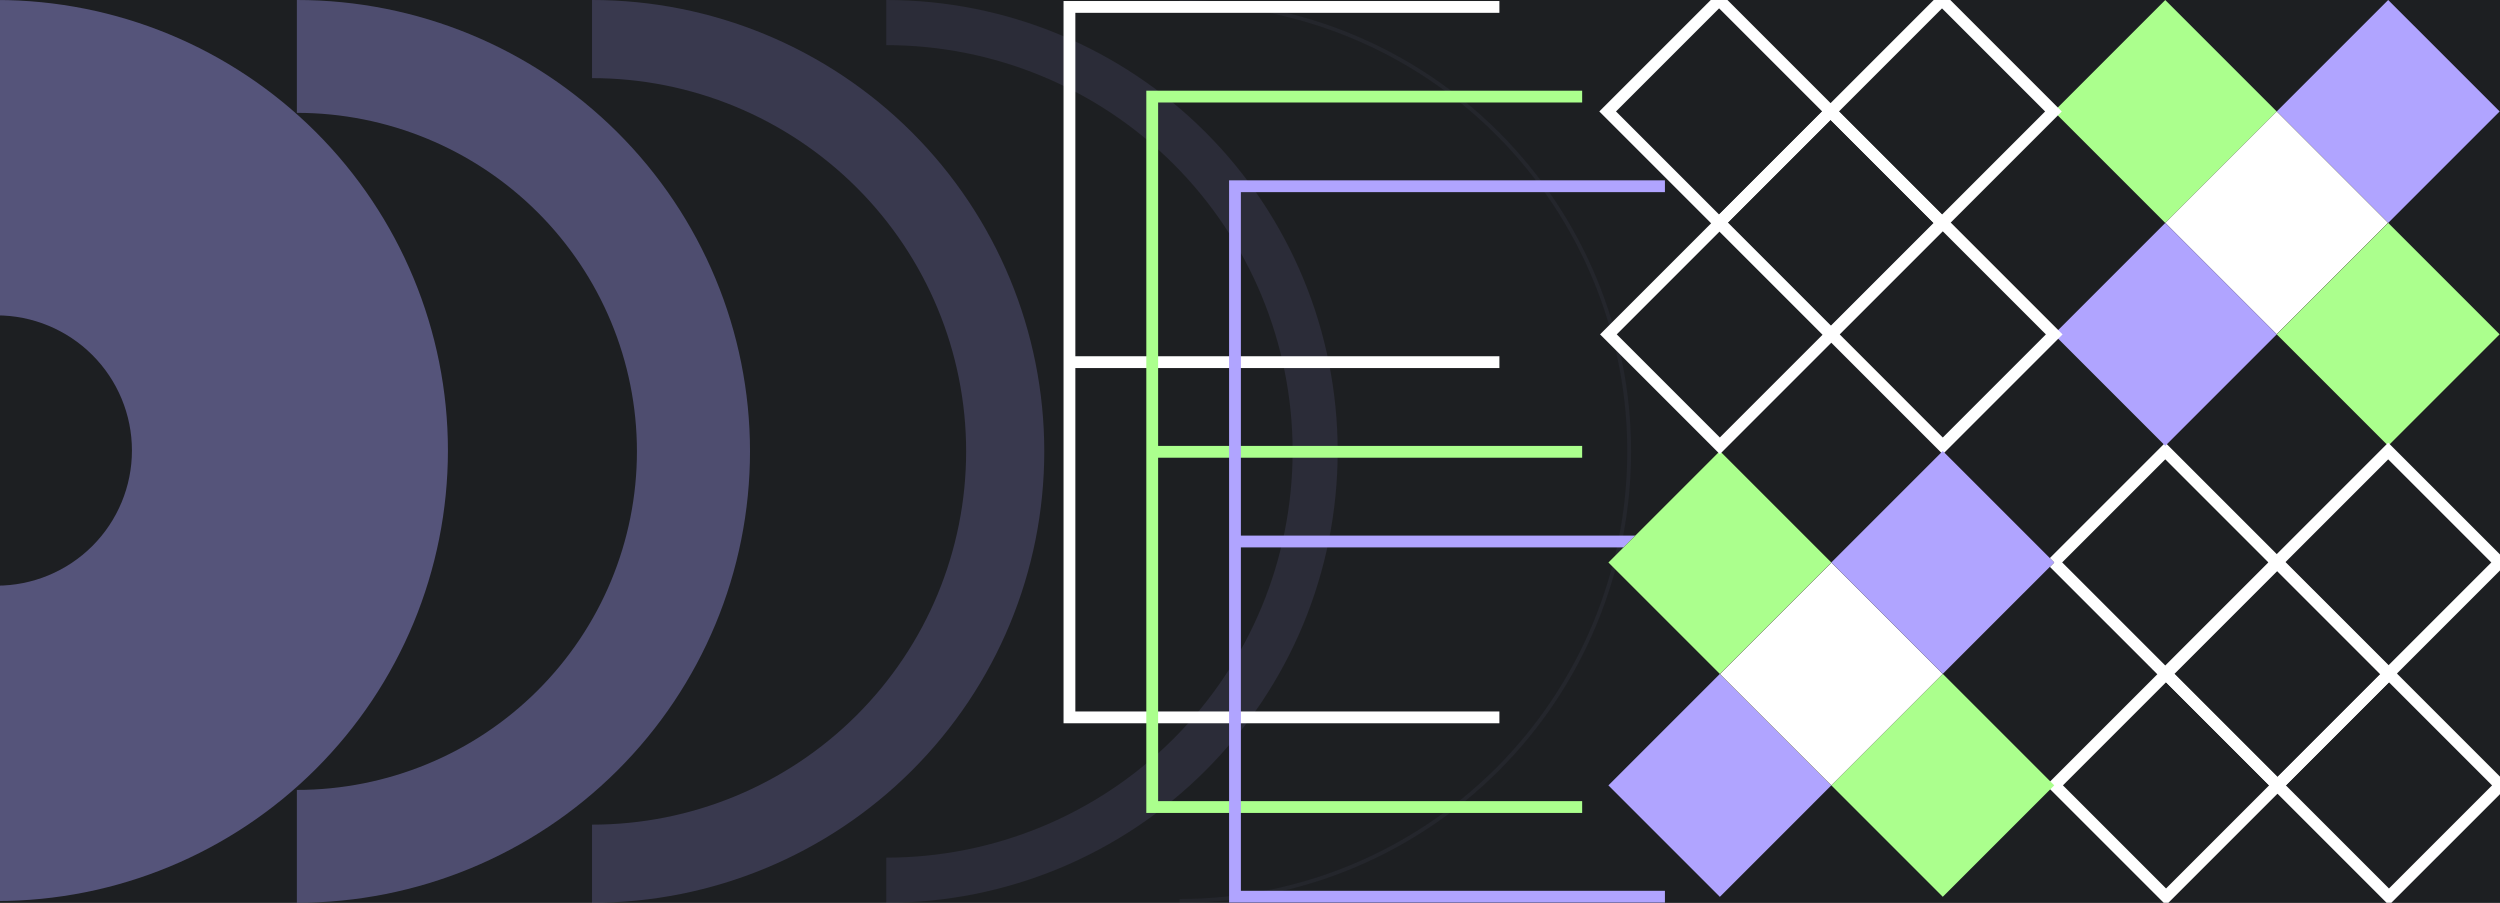 <svg width="1440" height="520" viewBox="0 0 1440 520" fill="none" xmlns="http://www.w3.org/2000/svg">
<rect x="0" y="0" width="1440" height="520" fill="#808080" stroke="none"/>
<g clip-path="url(#clip0_74_66)">
<rect width="1440" height="520" fill="#1D1F22"/>
<path d="M-2 519C66.956 519 133.088 491.66 181.848 442.994C230.607 394.329 258 328.324 258 259.5C258 190.676 230.607 124.671 181.848 76.006C133.088 27.34 66.956 2.04131e-06 -2 -1.1365e-05L-2 181.65C18.687 181.65 38.526 189.852 53.154 204.452C67.782 219.051 76 238.853 76 259.5C76 280.147 67.782 299.949 53.154 314.548C38.526 329.148 18.687 337.35 -2 337.35L-2 519Z" fill="#AAA4FF" fill-opacity="0.4"/>
<path fill-rule="evenodd" clip-rule="evenodd" d="M355.53 76.127C404.484 124.881 432 191.021 432 260C432 328.979 404.484 395.119 355.53 443.873L332.53 420.867L355.53 443.873C306.577 492.625 240.198 520 171 520L171 455C222.972 455 272.802 434.438 309.53 397.861C346.256 361.285 366.875 311.694 366.875 260C366.875 208.306 346.256 158.715 309.53 122.139C272.802 85.562 222.972 65 171 65L171 -1.14087e-05C240.199 3.06018e-06 306.577 27.375 355.53 76.127Z" fill="#AAA4FF" fill-opacity="0.35"/>
<path fill-rule="evenodd" clip-rule="evenodd" d="M525.185 76.135C574.043 124.891 601.5 191.028 601.5 260C601.5 328.972 574.043 395.109 525.185 443.864C476.328 492.619 410.074 520 341 520L341 475C398.169 475 452.988 452.337 493.398 412.011C533.807 371.687 556.5 317.006 556.5 260C556.5 202.994 533.807 148.313 493.398 107.989C452.988 67.663 398.169 45 341 45L341 -1.13868e-05C410.074 1.16923e-06 476.328 27.381 525.185 76.135Z" fill="#AAA4FF" fill-opacity="0.2"/>
<path fill-rule="evenodd" clip-rule="evenodd" d="M694.338 76.143C743.101 124.9 770.5 191.035 770.5 260C770.5 328.965 743.101 395.1 694.338 443.857C645.577 492.614 579.448 520 510.5 520L510.5 494C572.583 494 632.118 469.34 676.009 425.453C719.9 381.568 744.552 322.052 744.552 260C744.552 197.948 719.9 138.432 676.009 94.547C632.118 50.66 572.583 26 510.5 26L510.5 -1.1365e-05C579.448 1.56704e-06 645.577 27.386 694.338 76.143Z" fill="#AAA4FF" fill-opacity="0.1"/>
<path fill-rule="evenodd" clip-rule="evenodd" d="M863.347 76.151C912.107 124.911 939.5 191.043 939.5 260C939.5 328.957 912.107 395.089 863.347 443.849C814.587 492.608 748.456 520 679.5 520L679.5 517.82C747.88 517.82 813.459 490.656 861.81 442.305C910.161 393.954 937.324 328.377 937.324 260C937.324 191.623 910.161 126.046 861.81 77.695C813.459 29.344 747.88 2.18 679.5 2.18L679.5 -1.1365e-05C748.456 2.04563e-06 814.587 27.392 863.347 76.151Z" fill="#AAA4FF" fill-opacity="0.05"/>
<g style="mix-blend-mode:overlay">
<path d="M863.649 3.989L616 3.989L616 208.597M863.649 413.205L616 413.205L616 208.597M863.649 208.597L616 208.597" stroke="white" stroke-width="6.799" stroke-miterlimit="10"/>
<path d="M911.324 55.637L663.676 55.637L663.676 260.245M911.324 464.853L663.676 464.853L663.676 260.245M911.324 260.245L663.676 260.245" stroke="#ABFF8D" stroke-width="6.799" stroke-miterlimit="10"/>
<path d="M959 107.286L711.351 107.286L711.351 311.894M959 516.502L711.351 516.502L711.351 311.894M959 311.894L711.351 311.894" stroke="#B0A4FF" stroke-width="6.799" stroke-miterlimit="10"/>
</g>
<path d="M1439.8 64.193L1375.6 0L1311.41 64.193L1375.6 128.386L1439.8 64.193Z" fill="#B0A4FF"/>
<path d="M1375.6 128.413L1311.4 64.22L1247.21 128.413L1311.4 192.606L1375.6 128.413Z" fill="#201615"/>
<path d="M1311.4 192.57L1247.21 128.376L1183.01 192.57L1247.21 256.763L1311.4 192.57Z" fill="#201615"/>
<path d="M1247.19 0.022L1183 64.215L1247.19 128.408L1311.39 64.215L1247.19 0.022Z" fill="#ABFF8D"/>
<path d="M1311.42 64.21L1247.23 128.403L1311.42 192.596L1375.61 128.403L1311.42 64.21Z" fill="white"/>
<path d="M1375.59 128.398L1311.4 192.591L1375.59 256.784L1439.78 192.591L1375.59 128.398Z" fill="#201615"/>
<path d="M1439.79 192.58L1375.59 128.387L1311.4 192.58L1375.59 256.773L1439.79 192.58Z" fill="#ABFF8D"/>
<path d="M1311.39 323.953L1247.2 259.76L1183 323.953L1247.2 388.146L1311.39 323.953Z" stroke="white" stroke-width="6.799" stroke-miterlimit="10"/>
<path d="M1311.83 452.36L1247.64 388.167L1183.44 452.36L1247.64 516.553L1311.83 452.36Z" stroke="white" stroke-width="6.799" stroke-miterlimit="10"/>
<path d="M1247.2 128.408L1183.01 192.602L1247.2 256.795L1311.4 192.602L1247.2 128.408Z" fill="#B0A4FF"/>
<path d="M1311.84 323.971L1247.65 388.164L1311.84 452.357L1376.04 388.164L1311.84 323.971Z" stroke="white" stroke-width="6.799" stroke-miterlimit="10"/>
<path d="M1375.6 259.782L1311.41 323.975L1375.6 388.168L1439.8 323.975L1375.6 259.782Z" stroke="white" stroke-width="6.799" stroke-miterlimit="10"/>
<path d="M1376.04 388.188L1311.85 452.381L1376.04 516.574L1440.24 452.381L1376.04 388.188Z" stroke="white" stroke-width="6.799" stroke-miterlimit="10"/>
<path d="M926.438 452.381L990.631 516.574L1054.82 452.381L990.631 388.188L926.438 452.381Z" fill="#B0A4FF"/>
<path d="M990.641 388.16L1054.83 452.354L1119.03 388.16L1054.83 323.967L990.641 388.16Z" fill="#201615"/>
<path d="M1054.84 324.004L1119.03 388.197L1183.22 324.004L1119.03 259.811L1054.84 324.004Z" fill="#201615"/>
<path d="M1119.04 516.552L1183.24 452.359L1119.04 388.166L1054.85 452.359L1119.04 516.552Z" fill="#ABFF8D"/>
<path d="M1054.82 452.364L1119.01 388.171L1054.82 323.978L990.622 388.171L1054.82 452.364Z" fill="white"/>
<path d="M990.645 388.176L1054.84 323.983L990.645 259.79L926.452 323.983L990.645 388.176Z" fill="#201615"/>
<path d="M926.449 323.994L990.642 388.187L1054.83 323.994L990.642 259.801L926.449 323.994Z" fill="#ABFF8D"/>
<path d="M1054.85 192.621L1119.04 256.814L1183.23 192.621L1119.04 128.428L1054.85 192.621Z" stroke="white" stroke-width="6.799" stroke-miterlimit="10"/>
<path d="M1054.41 64.214L1118.6 128.407L1182.79 64.214L1118.6 0.021L1054.41 64.214Z" stroke="white" stroke-width="6.799" stroke-miterlimit="10"/>
<path d="M1119.03 388.165L1183.23 323.972L1119.03 259.779L1054.84 323.972L1119.03 388.165Z" fill="#B0A4FF"/>
<path d="M1054.39 192.603L1118.59 128.409L1054.39 64.216L990.199 128.409L1054.39 192.603Z" stroke="white" stroke-width="6.799" stroke-miterlimit="10"/>
<path d="M990.634 256.792L1054.83 192.599L990.634 128.406L926.441 192.599L990.634 256.792Z" stroke="white" stroke-width="6.799" stroke-miterlimit="10"/>
<path d="M990.193 128.386L1054.39 64.193L990.193 -0L926 64.193L990.193 128.386Z" stroke="white" stroke-width="6.799" stroke-miterlimit="10"/>
</g>
<defs>
<clipPath id="clip0_74_66">
<rect width="1440" height="520" fill="white"/>
</clipPath>
</defs>
</svg>
